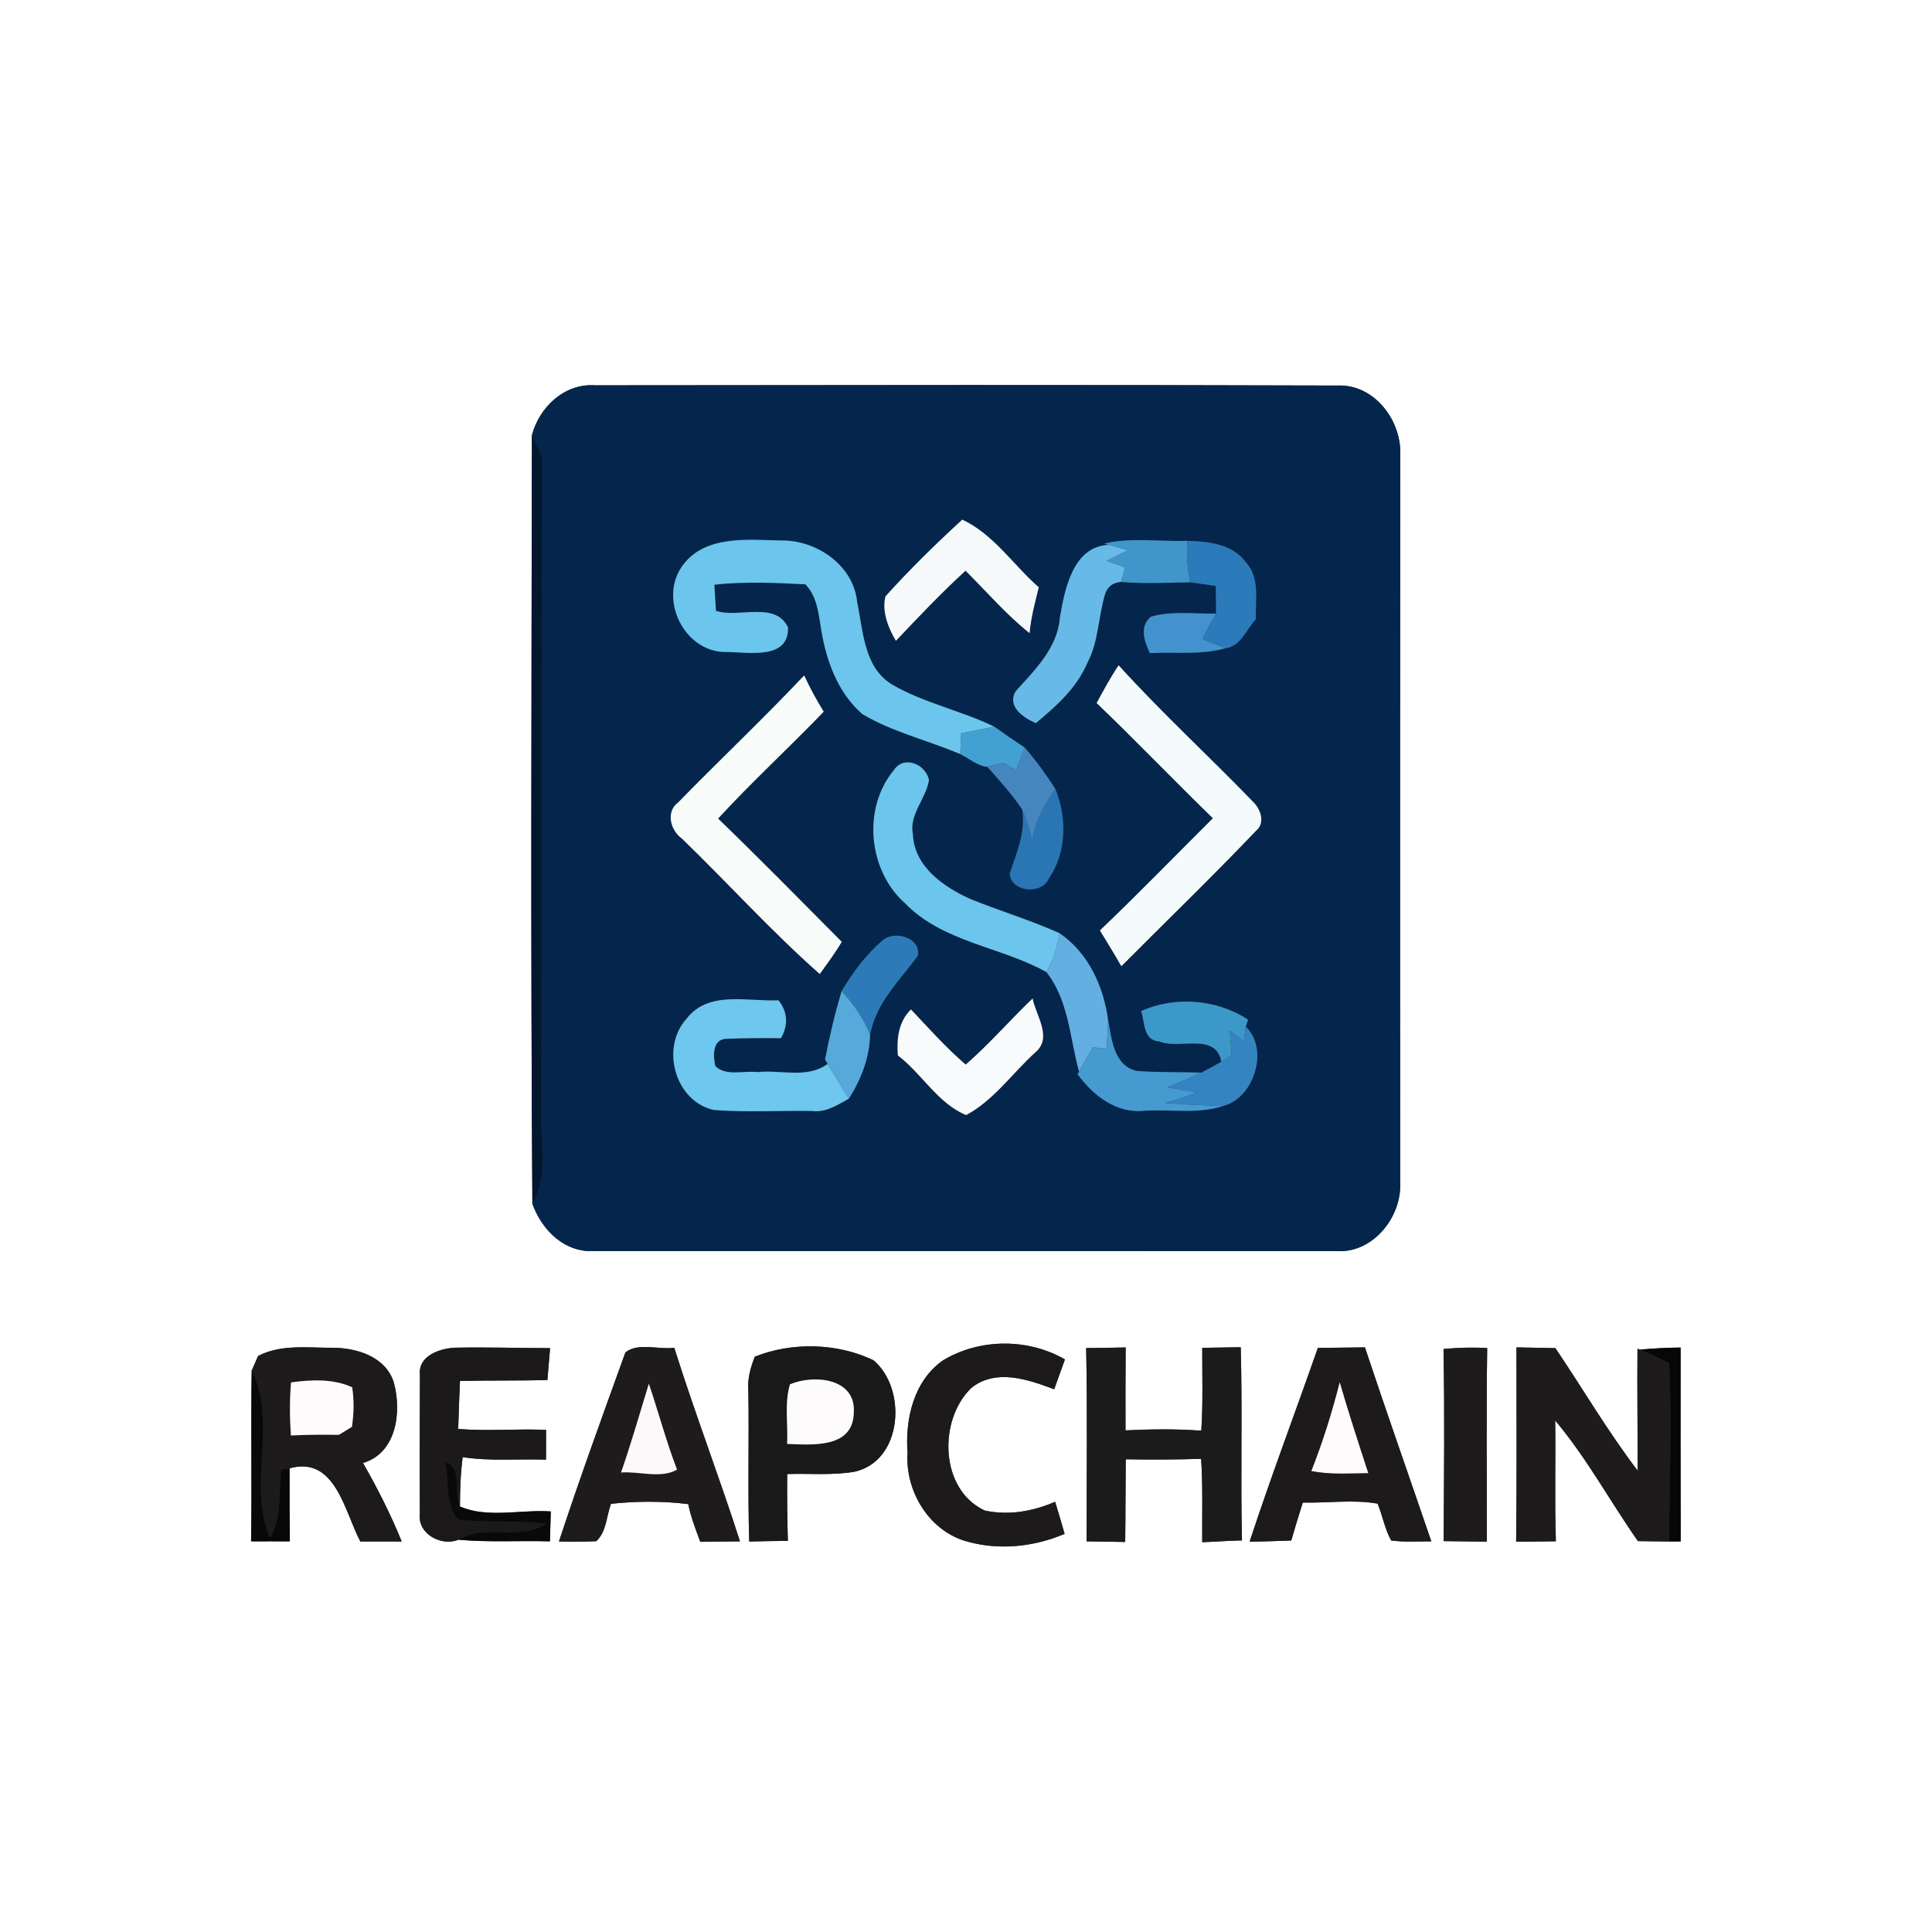 <?xml version="1.0" encoding="UTF-8" ?>
<!DOCTYPE svg PUBLIC "-//W3C//DTD SVG 1.1//EN" "http://www.w3.org/Graphics/SVG/1.1/DTD/svg11.dtd">
<svg width="250pt" height="250pt" viewBox="0 0 250 250" version="1.1" xmlns="http://www.w3.org/2000/svg">
<rect x="0" y="0" width="250" height="250" fill="#333333" stroke="none"/>
<g id="#ffffffff">
<path fill="#ffffff" opacity="1.00" d=" M 0.00 0.00 L 250.00 0.00 L 250.00 250.00 L 0.00 250.00 L 0.00 0.00 M 68.83 56.33 C 68.78 89.47 68.66 122.62 68.89 155.76 C 69.99 158.84 72.56 161.65 75.99 161.88 C 108.33 161.88 140.67 161.87 173.01 161.89 C 177.65 162.17 181.38 157.50 181.18 153.07 C 181.17 121.73 181.16 90.39 181.19 59.05 C 181.45 54.48 177.87 49.67 173.04 49.89 C 141.04 49.78 109.03 49.83 77.03 49.86 C 73.06 49.58 69.79 52.66 68.83 56.33 M 33.40 175.46 C 33.19 175.93 32.78 176.87 32.57 177.35 C 32.45 184.71 32.61 192.08 32.49 199.45 C 34.16 199.44 35.83 199.44 37.50 199.45 C 37.47 196.30 37.46 193.15 37.47 190.00 C 43.42 188.33 44.59 195.65 46.63 199.47 C 48.41 199.47 50.20 199.47 51.98 199.47 C 50.56 195.97 48.85 192.59 46.97 189.31 C 51.34 188.00 51.98 182.71 50.97 178.93 C 49.95 175.57 46.18 174.40 43.02 174.40 C 39.80 174.42 36.38 173.92 33.40 175.46 M 80.92 175.02 C 77.99 183.14 75.03 191.26 72.33 199.47 C 73.94 199.51 75.54 199.50 77.15 199.43 C 78.47 198.27 78.47 196.17 79.06 194.59 C 82.39 194.24 85.74 194.22 89.06 194.63 C 89.40 196.31 90.02 197.91 90.62 199.51 C 92.33 199.49 94.04 199.46 95.75 199.45 C 93.06 191.05 89.89 182.81 87.25 174.40 C 85.23 174.68 82.51 173.68 80.92 175.02 M 97.67 175.56 C 97.11 176.98 96.70 178.46 96.84 180.02 C 96.94 186.50 96.75 192.98 96.95 199.47 C 98.62 199.43 100.28 199.40 101.95 199.39 C 101.86 196.51 101.84 193.62 101.86 190.74 C 104.76 190.65 107.71 190.93 110.58 190.44 C 116.83 189.03 117.38 179.68 113.03 176.02 C 108.37 173.77 102.46 173.63 97.67 175.56 M 122.01 176.04 C 118.25 178.67 117.10 183.63 117.44 187.99 C 117.11 192.81 120.08 197.89 124.80 199.37 C 129.04 200.67 133.70 200.21 137.76 198.48 C 137.36 197.09 136.96 195.70 136.53 194.33 C 133.68 195.57 130.49 196.14 127.42 195.46 C 121.59 192.75 121.39 183.77 125.67 179.61 C 128.86 177.05 133.02 178.49 136.41 179.77 C 136.87 178.48 137.33 177.19 137.80 175.91 C 133.00 173.14 126.75 173.18 122.01 176.04 M 140.55 174.44 C 140.72 182.77 140.60 191.11 140.61 199.45 C 142.27 199.48 143.93 199.50 145.60 199.53 C 145.65 195.96 145.63 192.39 145.67 188.83 C 148.92 188.88 152.18 188.88 155.43 188.77 C 155.66 192.36 155.54 195.96 155.57 199.56 C 157.29 199.50 159.00 199.36 160.71 199.33 C 160.51 191.00 160.78 182.66 160.55 174.33 C 158.89 174.36 157.23 174.38 155.57 174.41 C 155.56 177.98 155.68 181.56 155.45 185.13 C 152.18 184.89 148.91 184.93 145.64 185.09 C 145.63 181.51 145.63 177.94 145.66 174.36 C 143.95 174.40 142.25 174.42 140.55 174.44 M 170.53 174.42 C 167.61 182.78 164.47 191.07 161.70 199.49 C 163.50 199.48 165.29 199.40 167.09 199.34 C 167.56 197.70 168.06 196.06 168.58 194.43 C 171.79 194.51 175.11 194.01 178.26 194.57 C 178.92 196.13 179.18 197.85 180.02 199.34 C 181.73 199.57 183.48 199.44 185.21 199.45 C 182.35 191.08 179.41 182.74 176.62 174.35 C 174.59 174.38 172.56 174.40 170.53 174.42 M 186.79 174.56 C 186.95 182.84 186.85 191.13 186.81 199.42 C 188.67 199.44 190.53 199.47 192.40 199.49 C 192.40 191.14 192.32 182.79 192.44 174.44 C 190.56 174.32 188.67 174.39 186.79 174.56 M 196.23 174.35 C 196.23 182.73 196.29 191.11 196.19 199.50 C 197.90 199.48 199.61 199.45 201.33 199.44 C 201.15 194.23 201.32 189.02 201.24 183.81 C 205.30 188.62 208.33 194.26 211.95 199.42 C 213.30 199.43 214.65 199.45 216.00 199.47 L 217.48 199.46 C 217.46 191.10 217.46 182.73 217.47 174.37 C 215.72 174.39 213.98 174.48 212.23 174.64 L 211.89 174.53 C 211.84 179.79 211.92 185.04 211.91 190.30 C 208.05 185.24 204.83 179.73 201.27 174.45 C 199.59 174.43 197.91 174.37 196.23 174.35 M 54.34 177.88 C 54.32 183.89 54.29 189.91 54.33 195.92 C 54.02 198.48 57.12 200.15 59.32 199.24 C 63.26 199.60 67.22 199.33 71.16 199.45 C 71.19 198.49 71.24 196.55 71.27 195.58 C 67.41 195.31 63.09 196.50 59.52 194.94 C 59.52 192.80 59.59 190.67 59.87 188.55 C 63.44 189.11 67.06 188.75 70.65 188.88 C 70.66 187.60 70.66 186.31 70.66 185.03 C 66.87 184.85 63.08 185.23 59.29 184.90 C 59.35 182.83 59.43 180.76 59.52 178.69 C 63.29 178.61 67.06 178.67 70.83 178.58 C 70.91 177.54 71.09 175.48 71.18 174.45 C 67.11 174.44 63.04 174.31 58.97 174.39 C 56.99 174.45 54.09 175.41 54.34 177.88 Z" />
</g>
<g id="#04264cff">
<path fill="#04264c" opacity="1.00" d=" M 68.83 56.33 C 69.79 52.66 73.06 49.58 77.03 49.86 C 109.03 49.83 141.04 49.78 173.04 49.89 C 177.87 49.67 181.45 54.48 181.19 59.05 C 181.16 90.39 181.17 121.73 181.18 153.07 C 181.38 157.50 177.65 162.17 173.01 161.89 C 140.67 161.87 108.33 161.88 75.99 161.88 C 72.56 161.65 69.99 158.84 68.89 155.76 C 71.03 152.20 69.87 147.92 70.06 144.02 C 70.10 115.69 70.04 87.34 70.11 59.03 C 69.79 58.35 69.15 57.00 68.83 56.33 M 124.52 67.24 C 121.07 70.40 117.71 73.69 114.58 77.17 C 114.08 79.06 114.94 81.27 115.93 82.92 C 118.86 79.83 121.79 76.73 124.94 73.85 C 127.68 76.57 130.20 79.52 133.23 81.93 C 133.40 79.91 133.93 77.96 134.42 76.00 C 131.11 73.10 128.59 69.15 124.52 67.24 M 88.22 73.33 C 85.22 77.69 88.63 84.46 94.00 84.37 C 96.77 84.38 102.11 85.44 101.97 81.19 C 100.31 77.72 95.60 80.03 92.64 79.04 C 92.59 78.19 92.49 76.50 92.44 75.66 C 96.36 75.23 100.29 75.41 104.22 75.61 C 106.01 77.49 105.95 80.17 106.46 82.56 C 107.19 86.22 108.71 89.91 111.58 92.40 C 115.53 94.75 120.06 95.79 124.26 97.58 C 125.41 98.15 126.45 99.10 127.77 99.24 C 129.34 101.01 130.95 102.77 132.27 104.74 C 132.74 107.65 131.57 110.32 130.66 113.01 C 130.78 115.44 134.74 115.82 135.69 113.73 C 138.03 110.33 138.08 105.88 136.58 102.12 C 135.37 100.24 134.07 98.41 132.59 96.73 C 131.27 95.86 129.97 94.96 128.68 94.04 C 124.37 91.94 119.57 90.99 115.42 88.57 C 111.79 86.37 111.69 81.64 110.92 77.93 C 110.46 73.13 105.62 69.83 101.01 69.94 C 96.65 69.84 91.07 69.21 88.22 73.33 M 142.88 70.33 L 143.47 70.50 C 138.83 70.72 137.77 76.24 137.15 79.93 C 136.83 83.89 133.89 86.70 131.40 89.48 C 130.30 91.51 132.48 92.87 134.03 93.58 C 136.68 91.38 139.35 89.00 140.71 85.76 C 142.14 83.07 142.11 79.95 142.94 77.07 C 143.22 75.99 143.92 75.40 145.04 75.30 C 148.03 75.56 151.02 75.40 154.01 75.35 C 155.11 75.50 156.22 75.66 157.32 75.83 C 157.33 76.72 157.35 78.50 157.36 79.39 C 154.56 79.46 151.65 79.01 148.92 79.80 C 147.39 81.12 148.09 82.98 148.79 84.51 C 152.06 84.34 155.41 84.78 158.61 83.88 C 160.56 83.62 161.31 81.41 162.51 80.12 C 162.41 77.64 163.08 74.79 161.23 72.77 C 159.51 70.39 156.35 70.06 153.65 69.98 C 150.06 70.11 146.43 69.51 142.88 70.33 M 141.90 90.97 C 147.00 95.85 151.88 100.96 156.95 105.88 C 152.08 110.72 147.30 115.66 142.33 120.40 C 143.27 121.93 144.21 123.47 145.10 125.03 C 150.92 119.18 156.85 113.46 162.54 107.49 C 163.75 106.50 163.13 104.71 162.19 103.80 C 156.44 97.84 150.31 92.23 144.75 86.09 C 143.70 87.65 142.81 89.32 141.90 90.97 M 87.77 103.82 C 86.10 105.05 86.76 107.47 88.26 108.53 C 94.24 114.32 99.86 120.55 106.08 126.04 C 107.06 124.67 108.07 123.32 108.92 121.87 C 103.61 116.52 98.33 111.15 92.92 105.92 C 97.31 101.15 102.09 96.77 106.59 92.09 C 105.65 90.58 104.80 89.01 104.06 87.40 C 98.77 93.01 93.15 98.30 87.77 103.82 M 115.66 99.66 C 111.56 104.60 112.34 112.67 117.13 116.90 C 122.03 121.94 129.47 122.48 135.40 125.78 C 138.31 129.47 138.42 134.31 139.63 138.66 L 139.44 139.01 C 141.43 141.75 144.48 144.13 148.07 143.73 C 151.47 143.52 155.03 144.20 158.31 143.10 C 162.36 142.03 164.22 135.69 161.20 132.84 L 161.50 131.95 C 157.50 129.29 152.00 128.86 147.66 130.84 C 148.15 132.25 147.92 134.67 149.99 134.75 C 152.58 135.86 157.32 133.52 158.04 137.38 C 157.19 137.88 156.32 138.36 155.44 138.80 C 152.63 138.70 149.81 138.80 147.01 138.57 C 144.10 137.81 143.87 134.46 143.39 132.01 C 142.81 127.65 140.83 123.28 137.10 120.75 C 133.37 119.08 129.44 117.89 125.65 116.37 C 122.17 114.82 118.31 112.17 118.13 107.99 C 117.60 105.37 119.82 103.40 120.21 100.95 C 119.81 98.89 116.96 97.67 115.66 99.66 M 114.40 121.53 C 112.15 123.38 110.40 125.76 108.91 128.24 C 108.03 131.15 107.34 134.11 106.76 137.09 L 107.10 137.67 C 104.46 139.62 101.01 138.40 97.99 138.73 C 96.22 138.51 94.03 139.30 92.57 137.98 C 92.26 136.65 92.15 134.42 94.06 134.42 C 96.39 134.32 98.72 134.32 101.05 134.34 C 102.02 132.67 101.94 130.95 100.74 129.44 C 96.75 129.63 91.64 128.12 88.82 131.85 C 85.45 135.58 87.33 142.48 92.34 143.63 C 96.57 143.96 100.83 143.69 105.07 143.76 C 106.86 144.00 108.36 142.98 109.85 142.16 C 111.41 139.70 112.50 136.92 112.59 133.97 C 113.29 129.80 116.39 126.93 118.76 123.69 C 119.18 121.38 116.01 120.44 114.40 121.53 M 124.96 137.76 C 122.41 135.57 120.18 133.06 117.88 130.62 C 116.26 132.19 116.02 134.41 116.18 136.57 C 119.29 138.93 121.37 142.80 125.02 144.29 C 128.64 142.36 131.05 138.78 134.08 136.08 C 136.17 134.19 134.03 131.37 133.62 129.20 C 130.69 132.01 128.03 135.09 124.96 137.76 Z" />
</g>
<g id="#02162dff">
<path fill="#02162d" opacity="1.00" d=" M 68.83 56.33 C 69.15 57.00 69.79 58.35 70.11 59.03 C 70.04 87.34 70.10 115.69 70.06 144.02 C 69.87 147.92 71.03 152.20 68.89 155.76 C 68.66 122.62 68.78 89.47 68.83 56.33 Z" />
</g>
<g id="#f6f9faff">
<path fill="#f6f9fa" opacity="1.00" d=" M 124.52 67.24 C 128.59 69.15 131.11 73.10 134.42 76.00 C 133.93 77.96 133.40 79.91 133.23 81.93 C 130.20 79.52 127.68 76.57 124.94 73.85 C 121.79 76.73 118.86 79.83 115.93 82.92 C 114.94 81.27 114.08 79.06 114.58 77.17 C 117.71 73.69 121.07 70.40 124.52 67.24 Z" />
</g>
<g id="#6bc5ecff">
<path fill="#6bc5ec" opacity="1.00" d=" M 88.22 73.33 C 91.07 69.21 96.65 69.84 101.01 69.94 C 105.62 69.83 110.46 73.13 110.92 77.93 C 111.69 81.64 111.79 86.37 115.42 88.57 C 119.57 90.99 124.37 91.94 128.68 94.04 C 127.25 94.32 125.81 94.60 124.38 94.89 C 124.33 95.78 124.29 96.68 124.26 97.58 C 120.06 95.79 115.53 94.75 111.58 92.40 C 108.71 89.91 107.19 86.22 106.46 82.56 C 105.95 80.17 106.01 77.49 104.22 75.61 C 100.29 75.41 96.36 75.23 92.44 75.66 C 92.49 76.50 92.59 78.19 92.64 79.04 C 95.60 80.03 100.31 77.72 101.97 81.19 C 102.11 85.44 96.77 84.38 94.00 84.37 C 88.63 84.46 85.22 77.69 88.22 73.33 Z" />
</g>
<g id="#4095cbff">
<path fill="#4095cb" opacity="1.00" d=" M 142.88 70.33 C 146.43 69.51 150.06 70.11 153.65 69.98 C 153.53 71.78 153.64 73.58 154.01 75.35 C 151.02 75.40 148.03 75.56 145.04 75.30 C 145.17 74.83 145.44 73.89 145.57 73.42 C 144.97 73.21 143.77 72.79 143.17 72.58 C 144.08 72.12 145.00 71.66 145.93 71.21 C 145.31 71.03 144.08 70.67 143.47 70.50 L 142.88 70.33 Z" />
</g>
<g id="#2b7ab9ff">
<path fill="#2b7ab9" opacity="1.00" d=" M 153.65 69.98 C 156.35 70.06 159.51 70.39 161.23 72.77 C 163.08 74.79 162.41 77.64 162.51 80.12 C 161.31 81.41 160.56 83.62 158.61 83.88 C 157.59 83.50 156.58 83.10 155.57 82.70 C 156.12 81.57 156.73 80.47 157.36 79.39 C 157.35 78.50 157.33 76.72 157.32 75.83 C 156.22 75.66 155.11 75.50 154.01 75.35 C 153.64 73.58 153.53 71.78 153.65 69.98 Z" />
</g>
<g id="#67bae7ff">
<path fill="#67bae7" opacity="1.00" d=" M 137.15 79.93 C 137.77 76.24 138.83 70.72 143.47 70.50 C 144.08 70.67 145.31 71.03 145.93 71.21 C 145.00 71.66 144.08 72.12 143.17 72.58 C 143.77 72.79 144.97 73.21 145.57 73.42 C 145.44 73.89 145.17 74.83 145.04 75.30 C 143.92 75.40 143.22 75.99 142.94 77.07 C 142.11 79.95 142.14 83.07 140.71 85.76 C 139.35 89.00 136.68 91.38 134.03 93.58 C 132.48 92.87 130.30 91.51 131.40 89.48 C 133.89 86.70 136.83 83.89 137.15 79.93 Z" />
</g>
<g id="#4392ceff">
<path fill="#4392ce" opacity="1.00" d=" M 148.92 79.80 C 151.65 79.01 154.56 79.46 157.36 79.39 C 156.73 80.47 156.12 81.57 155.57 82.70 C 156.58 83.10 157.59 83.50 158.61 83.88 C 155.41 84.78 152.06 84.34 148.79 84.51 C 148.09 82.98 147.39 81.12 148.92 79.80 Z" />
</g>
<g id="#f5fbfcff">
<path fill="#f5fbfc" opacity="1.00" d=" M 141.90 90.97 C 142.81 89.32 143.70 87.65 144.75 86.09 C 150.31 92.23 156.44 97.84 162.19 103.80 C 163.13 104.71 163.75 106.50 162.54 107.49 C 156.85 113.46 150.92 119.18 145.10 125.03 C 144.21 123.47 143.27 121.93 142.33 120.40 C 147.30 115.66 152.08 110.72 156.95 105.88 C 151.88 100.96 147.00 95.85 141.90 90.97 Z" />
</g>
<g id="#f7fbfaff">
<path fill="#f7fbfa" opacity="1.00" d=" M 87.77 103.82 C 93.15 98.30 98.77 93.01 104.06 87.40 C 104.80 89.01 105.65 90.58 106.59 92.09 C 102.09 96.77 97.31 101.15 92.92 105.92 C 98.33 111.15 103.61 116.52 108.92 121.87 C 108.07 123.32 107.06 124.67 106.08 126.04 C 99.86 120.55 94.24 114.32 88.26 108.53 C 86.76 107.47 86.10 105.05 87.77 103.82 Z" />
</g>
<g id="#43a0d2ff">
<path fill="#43a0d2" opacity="1.00" d=" M 128.68 94.04 C 129.97 94.96 131.27 95.86 132.59 96.73 C 132.21 97.70 131.84 98.68 131.48 99.66 C 131.07 99.42 130.24 98.95 129.83 98.71 C 129.32 98.84 128.29 99.11 127.77 99.24 C 126.45 99.10 125.41 98.15 124.26 97.58 C 124.29 96.68 124.33 95.78 124.38 94.89 C 125.81 94.60 127.25 94.32 128.68 94.04 Z" />
</g>
<g id="#4586bfff">
<path fill="#4586bf" opacity="1.00" d=" M 132.59 96.73 C 134.07 98.41 135.37 100.24 136.58 102.12 C 135.08 104.13 133.88 106.43 133.58 108.96 C 133.26 107.52 132.83 106.10 132.27 104.74 C 130.95 102.77 129.34 101.01 127.77 99.24 C 128.29 99.11 129.32 98.84 129.83 98.71 C 130.24 98.95 131.07 99.42 131.48 99.66 C 131.84 98.68 132.21 97.70 132.59 96.73 Z" />
</g>
<g id="#6cc5edff">
<path fill="#6cc5ed" opacity="1.00" d=" M 115.66 99.66 C 116.96 97.67 119.81 98.89 120.21 100.95 C 119.82 103.40 117.60 105.37 118.13 107.99 C 118.31 112.17 122.17 114.82 125.65 116.37 C 129.44 117.89 133.37 119.08 137.10 120.75 C 136.80 122.51 136.33 124.24 135.40 125.78 C 129.47 122.48 122.03 121.94 117.13 116.90 C 112.34 112.67 111.56 104.60 115.66 99.66 Z" />
</g>
<g id="#2a76b4ff">
<path fill="#2a76b4" opacity="1.00" d=" M 136.58 102.12 C 138.08 105.88 138.03 110.33 135.69 113.73 C 134.74 115.82 130.78 115.44 130.66 113.01 C 131.57 110.32 132.74 107.65 132.27 104.74 C 132.83 106.10 133.26 107.52 133.58 108.96 C 133.88 106.43 135.08 104.13 136.58 102.12 Z" />
</g>
<g id="#2c7bb8ff">
<path fill="#2c7bb8" opacity="1.00" d=" M 114.40 121.53 C 116.01 120.44 119.18 121.38 118.76 123.69 C 116.39 126.93 113.29 129.80 112.59 133.97 C 111.82 131.80 110.43 129.95 108.91 128.24 C 110.40 125.76 112.15 123.38 114.40 121.53 Z" />
</g>
<g id="#63afe2ff">
<path fill="#63afe2" opacity="1.00" d=" M 137.10 120.75 C 140.83 123.28 142.81 127.65 143.39 132.01 C 143.34 133.25 143.28 134.49 143.21 135.73 C 142.76 135.68 141.87 135.57 141.43 135.52 C 140.80 136.55 140.20 137.60 139.63 138.66 C 138.42 134.31 138.31 129.47 135.40 125.78 C 136.33 124.24 136.80 122.51 137.10 120.75 Z" />
</g>
<g id="#6dc7eeff">
<path fill="#6dc7ee" opacity="1.00" d=" M 88.82 131.85 C 91.64 128.12 96.75 129.63 100.74 129.44 C 101.94 130.95 102.02 132.67 101.05 134.34 C 98.72 134.32 96.39 134.32 94.06 134.42 C 92.15 134.42 92.26 136.65 92.57 137.98 C 94.03 139.30 96.22 138.51 97.99 138.73 C 101.01 138.40 104.46 139.62 107.10 137.67 C 108.00 139.17 108.93 140.67 109.85 142.16 C 108.36 142.98 106.86 144.00 105.07 143.76 C 100.83 143.69 96.57 143.96 92.34 143.63 C 87.33 142.48 85.45 135.58 88.82 131.85 Z" />
</g>
<g id="#56a9dbff">
<path fill="#56a9db" opacity="1.00" d=" M 108.91 128.24 C 110.43 129.95 111.82 131.80 112.59 133.97 C 112.50 136.92 111.41 139.70 109.85 142.16 C 108.93 140.67 108.00 139.17 107.10 137.67 L 106.76 137.09 C 107.34 134.11 108.03 131.15 108.91 128.24 Z" />
</g>
<g id="#f8fbfcff">
<path fill="#f8fbfc" opacity="1.00" d=" M 124.96 137.76 C 128.03 135.09 130.69 132.01 133.62 129.20 C 134.03 131.37 136.17 134.19 134.08 136.08 C 131.05 138.78 128.64 142.36 125.02 144.29 C 121.37 142.80 119.29 138.93 116.18 136.57 C 116.02 134.41 116.26 132.19 117.88 130.62 C 120.18 133.06 122.41 135.57 124.96 137.76 Z" />
</g>
<g id="#3d98caff">
<path fill="#3d98ca" opacity="1.00" d=" M 147.66 130.84 C 152.00 128.86 157.50 129.29 161.50 131.95 L 161.20 132.84 C 161.14 133.31 161.02 134.24 160.96 134.71 C 160.36 134.24 159.75 133.79 159.14 133.35 C 159.19 134.40 159.29 135.45 159.38 136.50 C 159.05 136.72 158.38 137.16 158.04 137.38 C 157.32 133.52 152.58 135.86 149.99 134.75 C 147.92 134.67 148.15 132.25 147.66 130.84 Z" />
</g>
<g id="#459ad0ff">
<path fill="#459ad0" opacity="1.00" d=" M 143.39 132.01 C 143.87 134.46 144.10 137.81 147.01 138.57 C 149.81 138.80 152.63 138.70 155.44 138.80 C 154.00 139.49 152.53 140.10 151.06 140.70 C 152.33 140.92 153.60 141.14 154.88 141.36 C 153.54 141.87 152.18 142.35 150.79 142.73 C 153.29 142.89 155.80 143.06 158.31 143.10 C 155.03 144.20 151.47 143.52 148.07 143.73 C 144.48 144.13 141.43 141.75 139.44 139.01 L 139.63 138.66 C 140.20 137.60 140.80 136.55 141.43 135.52 C 141.87 135.57 142.76 135.68 143.21 135.73 C 143.28 134.49 143.34 133.25 143.39 132.01 Z" />
</g>
<g id="#3584c2ff">
<path fill="#3584c2" opacity="1.00" d=" M 159.14 133.35 C 159.75 133.79 160.36 134.24 160.96 134.71 C 161.02 134.24 161.14 133.31 161.20 132.84 C 164.22 135.69 162.36 142.03 158.31 143.10 C 155.80 143.06 153.29 142.89 150.79 142.73 C 152.18 142.35 153.54 141.87 154.88 141.36 C 153.60 141.14 152.33 140.92 151.06 140.70 C 152.53 140.10 154.00 139.49 155.44 138.80 C 156.32 138.36 157.19 137.88 158.04 137.38 C 158.38 137.16 159.05 136.72 159.38 136.50 C 159.29 135.45 159.19 134.40 159.14 133.35 Z" />
</g>
<g id="#1c1a1bff">
<path fill="#1c1a1b" opacity="1.00" d=" M 33.40 175.46 C 36.38 173.92 39.80 174.42 43.02 174.40 C 46.18 174.40 49.95 175.57 50.97 178.93 C 51.98 182.71 51.34 188.00 46.97 189.31 C 48.85 192.59 50.56 195.97 51.98 199.47 C 50.20 199.47 48.41 199.47 46.63 199.47 C 44.59 195.65 43.42 188.33 37.47 190.00 L 36.36 190.19 C 36.03 193.15 36.52 196.35 34.95 199.03 C 31.95 192.17 35.98 184.04 32.57 177.35 C 32.78 176.87 33.19 175.93 33.40 175.46 M 37.66 178.88 C 37.46 181.17 37.49 183.46 37.64 185.75 C 39.71 185.65 41.78 185.63 43.85 185.67 C 44.27 185.41 45.12 184.89 45.54 184.63 C 45.79 182.92 45.84 181.21 45.57 179.51 C 43.08 178.38 40.31 178.53 37.66 178.88 Z" />
<path fill="#1c1a1b" opacity="1.00" d=" M 122.01 176.04 C 126.75 173.18 133.00 173.14 137.80 175.91 C 137.33 177.19 136.87 178.48 136.41 179.77 C 133.02 178.49 128.86 177.05 125.67 179.61 C 121.39 183.77 121.59 192.75 127.42 195.46 C 130.49 196.14 133.68 195.57 136.53 194.33 C 136.96 195.70 137.36 197.09 137.76 198.48 C 133.70 200.21 129.04 200.67 124.80 199.37 C 120.08 197.89 117.11 192.81 117.44 187.99 C 117.10 183.63 118.25 178.67 122.01 176.04 Z" />
<path fill="#1c1a1b" opacity="1.00" d=" M 170.53 174.42 C 172.56 174.40 174.59 174.38 176.62 174.35 C 179.41 182.74 182.35 191.08 185.21 199.45 C 183.48 199.44 181.73 199.57 180.02 199.34 C 179.18 197.85 178.92 196.13 178.26 194.57 C 175.11 194.01 171.79 194.51 168.58 194.43 C 168.06 196.06 167.56 197.70 167.09 199.34 C 165.29 199.40 163.50 199.48 161.70 199.49 C 164.47 191.07 167.61 182.78 170.53 174.42 M 169.69 190.35 C 172.11 190.83 174.59 190.64 177.05 190.62 C 175.78 186.72 174.50 182.81 173.36 178.87 C 172.37 182.76 171.17 186.61 169.69 190.35 Z" />
</g>
<g id="#1d1b1cff">
<path fill="#1d1b1c" opacity="1.00" d=" M 80.92 175.02 C 82.51 173.68 85.23 174.68 87.25 174.40 C 89.89 182.81 93.06 191.05 95.75 199.45 C 94.04 199.46 92.33 199.49 90.62 199.51 C 90.02 197.91 89.40 196.31 89.06 194.63 C 85.74 194.22 82.39 194.24 79.06 194.59 C 78.47 196.17 78.47 198.27 77.15 199.43 C 75.54 199.50 73.94 199.51 72.33 199.47 C 75.03 191.26 77.99 183.14 80.92 175.02 M 83.96 179.05 C 82.78 182.88 81.69 186.75 80.36 190.54 C 82.72 190.36 85.49 191.37 87.61 190.17 C 86.21 186.52 85.21 182.74 83.96 179.05 Z" />
<path fill="#1d1b1c" opacity="1.00" d=" M 186.79 174.56 C 188.67 174.39 190.56 174.32 192.44 174.44 C 192.32 182.79 192.40 191.14 192.40 199.49 C 190.53 199.47 188.67 199.44 186.81 199.42 C 186.85 191.13 186.95 182.84 186.79 174.56 Z" />
<path fill="#1d1b1c" opacity="1.00" d=" M 196.23 174.35 C 197.91 174.37 199.59 174.43 201.27 174.45 C 204.83 179.73 208.05 185.24 211.91 190.30 C 211.92 185.04 211.84 179.79 211.89 174.53 L 212.23 174.64 C 213.51 175.17 214.76 175.75 215.98 176.39 C 216.37 184.08 216.00 191.77 216.00 199.47 C 214.65 199.45 213.30 199.43 211.95 199.42 C 208.33 194.26 205.30 188.62 201.24 183.81 C 201.32 189.02 201.15 194.23 201.33 199.44 C 199.61 199.45 197.90 199.48 196.19 199.50 C 196.29 191.11 196.23 182.73 196.23 174.35 Z" />
</g>
<g id="#1a191aff">
<path fill="#1a191a" opacity="1.00" d=" M 97.67 175.56 C 102.46 173.63 108.37 173.77 113.03 176.02 C 117.38 179.68 116.83 189.03 110.58 190.44 C 107.71 190.93 104.76 190.65 101.86 190.74 C 101.84 193.62 101.86 196.51 101.95 199.39 C 100.28 199.40 98.62 199.43 96.95 199.47 C 96.75 192.98 96.94 186.50 96.84 180.02 C 96.70 178.46 97.11 176.98 97.67 175.56 M 102.22 179.13 C 101.48 181.61 101.99 184.28 101.85 186.84 C 105.11 186.97 110.39 187.44 110.48 182.81 C 110.80 178.28 105.26 177.83 102.22 179.13 Z" />
</g>
<g id="#1c1b1cff">
<path fill="#1c1b1c" opacity="1.00" d=" M 140.55 174.44 C 142.25 174.42 143.95 174.40 145.66 174.36 C 145.63 177.94 145.63 181.51 145.64 185.09 C 148.91 184.93 152.18 184.89 155.45 185.13 C 155.68 181.56 155.56 177.98 155.57 174.41 C 157.23 174.38 158.89 174.36 160.55 174.33 C 160.78 182.66 160.51 191.00 160.71 199.33 C 159.00 199.36 157.29 199.50 155.57 199.56 C 155.54 195.96 155.66 192.36 155.43 188.77 C 152.18 188.88 148.92 188.88 145.67 188.83 C 145.63 192.39 145.65 195.96 145.60 199.53 C 143.93 199.50 142.27 199.48 140.61 199.45 C 140.60 191.11 140.72 182.77 140.55 174.44 Z" />
</g>
<g id="#1b191aff">
<path fill="#1b191a" opacity="1.00" d=" M 54.34 177.88 C 54.09 175.41 56.99 174.45 58.97 174.39 C 63.04 174.31 67.11 174.44 71.18 174.45 C 71.09 175.48 70.91 177.54 70.83 178.58 C 67.06 178.67 63.29 178.61 59.52 178.69 C 59.43 180.76 59.35 182.83 59.29 184.90 C 63.08 185.23 66.87 184.85 70.66 185.03 C 70.66 186.31 70.66 187.60 70.65 188.88 C 67.06 188.75 63.44 189.11 59.87 188.55 C 59.59 190.67 59.52 192.80 59.52 194.94 C 58.67 193.14 59.94 189.86 57.59 189.18 C 58.17 191.55 57.50 194.71 59.30 196.64 C 63.07 197.09 66.89 196.70 70.67 197.16 C 67.30 199.47 62.82 197.07 59.32 199.24 C 57.12 200.15 54.02 198.48 54.33 195.92 C 54.29 189.91 54.32 183.89 54.34 177.88 Z" />
</g>
<g id="#080708ff">
<path fill="#080708" opacity="1.00" d=" M 212.23 174.64 C 213.98 174.48 215.72 174.39 217.47 174.37 C 217.46 182.73 217.46 191.10 217.48 199.46 L 216.00 199.47 C 216.00 191.77 216.37 184.08 215.98 176.39 C 214.76 175.75 213.51 175.17 212.23 174.64 Z" />
</g>
<g id="#090809ff">
<path fill="#090809" opacity="1.00" d=" M 32.57 177.35 C 35.98 184.04 31.95 192.17 34.95 199.03 C 36.52 196.35 36.03 193.15 36.36 190.19 L 37.47 190.00 C 37.46 193.15 37.47 196.30 37.50 199.45 C 35.83 199.44 34.16 199.44 32.49 199.45 C 32.61 192.08 32.45 184.71 32.57 177.35 Z" />
</g>
<g id="#fdfbfcff">
<path fill="#fdfbfc" opacity="1.00" d=" M 37.66 178.88 C 40.31 178.53 43.08 178.38 45.57 179.51 C 45.84 181.21 45.79 182.92 45.54 184.63 C 45.12 184.89 44.27 185.41 43.85 185.67 C 41.78 185.63 39.71 185.65 37.64 185.75 C 37.49 183.46 37.46 181.17 37.66 178.88 Z" />
<path fill="#fdfbfc" opacity="1.00" d=" M 102.22 179.13 C 105.26 177.83 110.80 178.28 110.48 182.81 C 110.39 187.44 105.11 186.97 101.85 186.84 C 101.99 184.28 101.48 181.61 102.22 179.13 Z" />
<path fill="#fdfbfc" opacity="1.00" d=" M 169.69 190.35 C 171.17 186.61 172.37 182.76 173.36 178.87 C 174.50 182.81 175.78 186.72 177.05 190.62 C 174.59 190.64 172.11 190.83 169.69 190.35 Z" />
</g>
<g id="#fbf9faff">
<path fill="#fbf9fa" opacity="1.00" d=" M 83.96 179.05 C 85.21 182.74 86.21 186.52 87.61 190.17 C 85.49 191.37 82.72 190.36 80.36 190.54 C 81.69 186.75 82.78 182.88 83.96 179.05 Z" />
</g>
<g id="#0a090aff">
<path fill="#0a090a" opacity="1.00" d=" M 57.59 189.18 C 59.94 189.86 58.67 193.14 59.52 194.94 C 63.09 196.50 67.41 195.31 71.27 195.58 C 71.24 196.55 71.19 198.49 71.16 199.45 C 67.22 199.33 63.26 199.60 59.32 199.24 C 62.82 197.07 67.30 199.47 70.67 197.16 C 66.89 196.70 63.07 197.09 59.30 196.64 C 57.50 194.71 58.17 191.55 57.59 189.18 Z" />
</g>
</svg>

